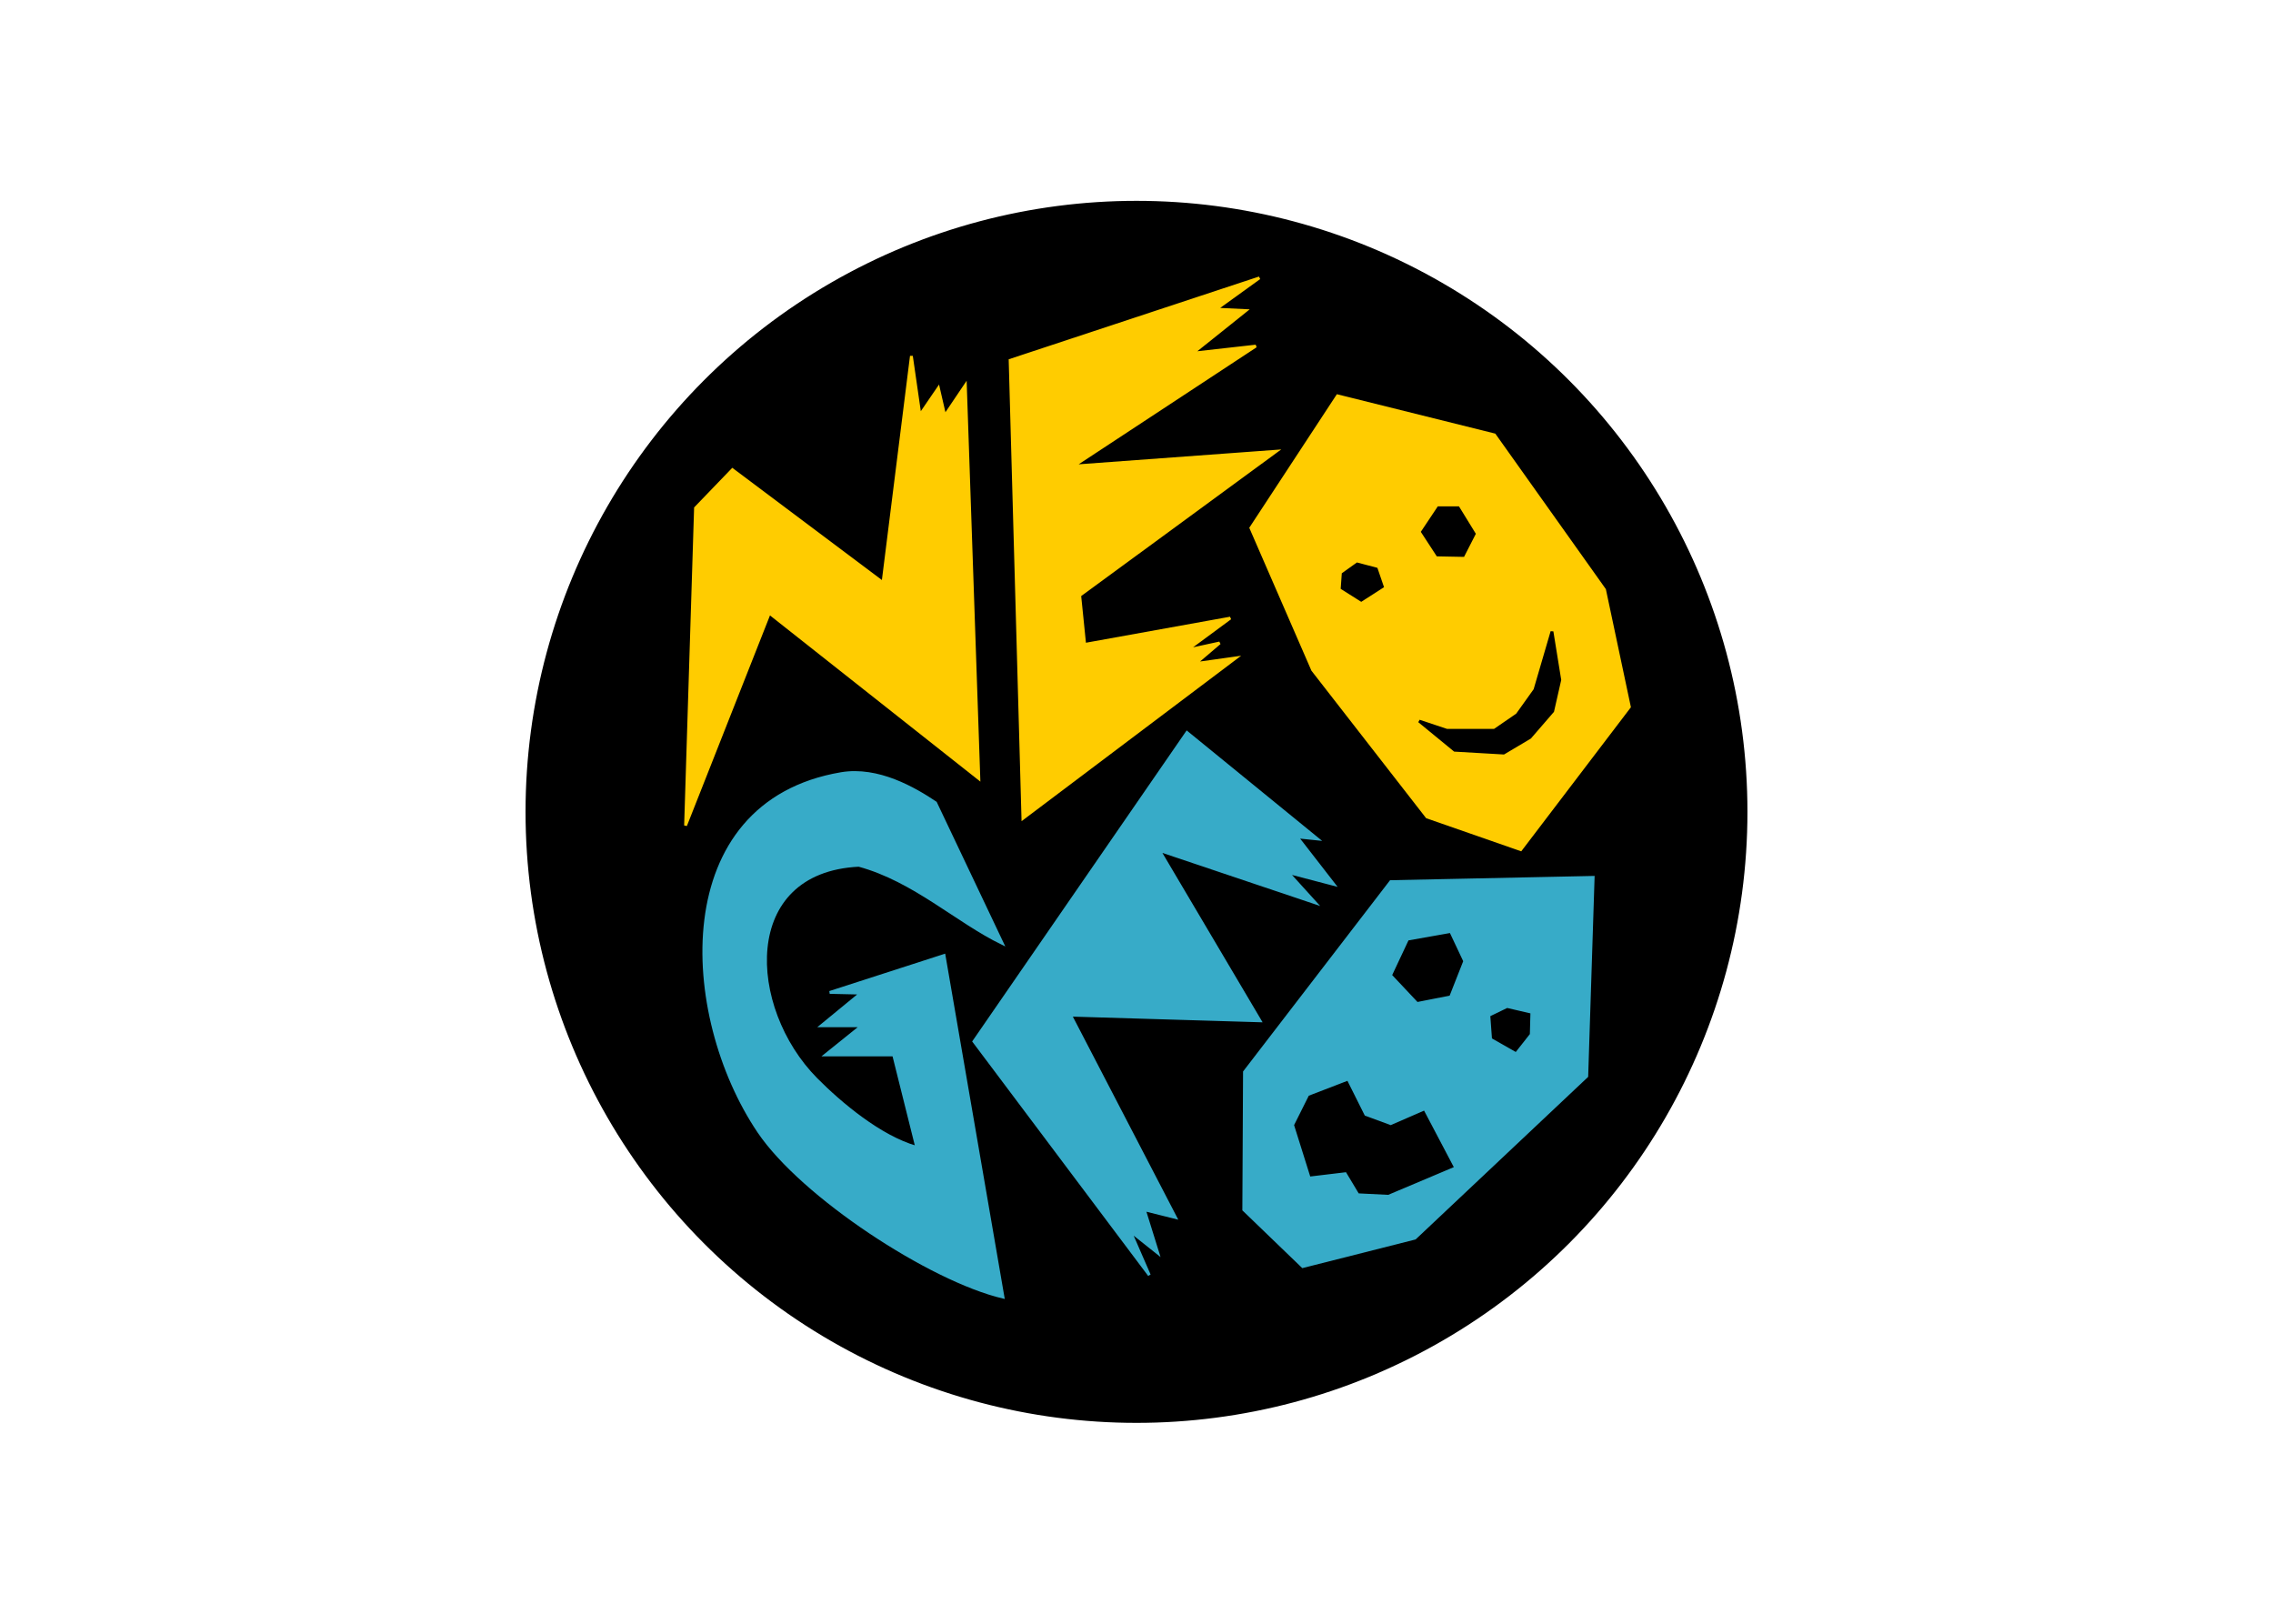 <svg clip-rule="evenodd" fill-rule="evenodd" viewBox="0 0 560 400" xmlns="http://www.w3.org/2000/svg"><circle cx="279.999" cy="199.997" r="150" stroke="#000" stroke-width="1.04"/><g stroke-width=".67" transform="matrix(1.04 0 0 1.04 111.188 -366.984)"><path d="m55.494 548.407 19.852-50.303 49.63 39.2-3.196-93.204-4.879 7.234-1.514-6.561-4.374 6.393-2.019-13.964-6.73 53.668-35.666-26.75-8.748 9.085z" fill="#fc0" stroke="#fc0"/><path d="m209.936 446.624-20.525 31.292 14.637 33.647 27.086 34.825 22.207 7.739 25.741-33.815-5.889-27.76-26.076-36.675z" fill="#fc0" stroke="#fc0"/><path d="m135.407 546.725 50.471-38.022-9.589 1.346 5.72-4.879-7.739 1.683 10.262-7.571-34.488 6.225-1.178-11.609 46.602-34.152-48.116 3.533 43.237-28.432-14.973 1.682 12.618-10.094-7.066-.336 10.262-7.403-59.051 19.516z" fill="#fc0" stroke="#fc0"/><path d="m123.799 599.551 41.554 55.35-4.542-10.43 6.561 5.215-3.196-10.262 7.402 1.85-24.899-47.947 44.919 1.345-23.889-40.377 37.012 12.45-6.561-7.234 10.935 2.86-8.748-11.272 4.879.505-30.956-25.236z" fill="#37abc8" stroke="#37abc8"/><path d="m229.284 523.676 6.561 2.187h11.272l5.383-3.701 4.206-5.888 4.038-13.796 1.851 11.441-1.683 7.402-5.383 6.225-6.225 3.701-11.609-.673z" stroke="#000"/><path d="m187.729 639.424 13.964 13.459 26.581-6.73 40.714-38.358 1.514-47.106-47.948 1.009-34.657 45.088z" fill="#37abc8" stroke="#37abc8"/><path d="m114.714 543.024c-4.973-3.322-13.609-8.388-22.376-6.898-40.871 6.947-38.131 57.195-19.515 84.791 10.321 15.301 40.731 35.166 57.874 39.2l-13.964-80.922-27.086 8.748 7.402.168-9.421 7.739h9.589l-8.58 6.898h16.151l5.552 22.207-.168-.336c-8.578-2.436-18.001-10.346-23.733-16.134-16.661-16.821-18.331-49.279 10.105-50.657 13.097 3.562 23.197 13.261 33.984 18.507z" fill="#37abc8" stroke="#37abc8"/><g stroke="#000"><path d="m216.161 617.384 6.393 2.356 7.739-3.365 6.729 12.786-15.141 6.393-6.729-.336-3.029-5.048-8.412 1.01-3.701-11.777 3.365-6.729 8.748-3.365z"/><path d="m229.001 589.839 7.257-1.427 3.093-7.852-2.974-6.305-9.398 1.666-3.688 7.851z"/><path d="m211.038 492.172 4.521 2.855 4.996-3.212-1.427-4.164-4.521-1.189-3.331 2.379z"/><path d="m230.072 478.848 3.807-5.71h4.639l3.807 6.186-2.617 5.115-6.067-.119z"/><path d="m246.489 593.765 3.688-1.784 5.115 1.189-.119 4.521-3.093 3.925-5.234-2.974z"/></g></g></svg>